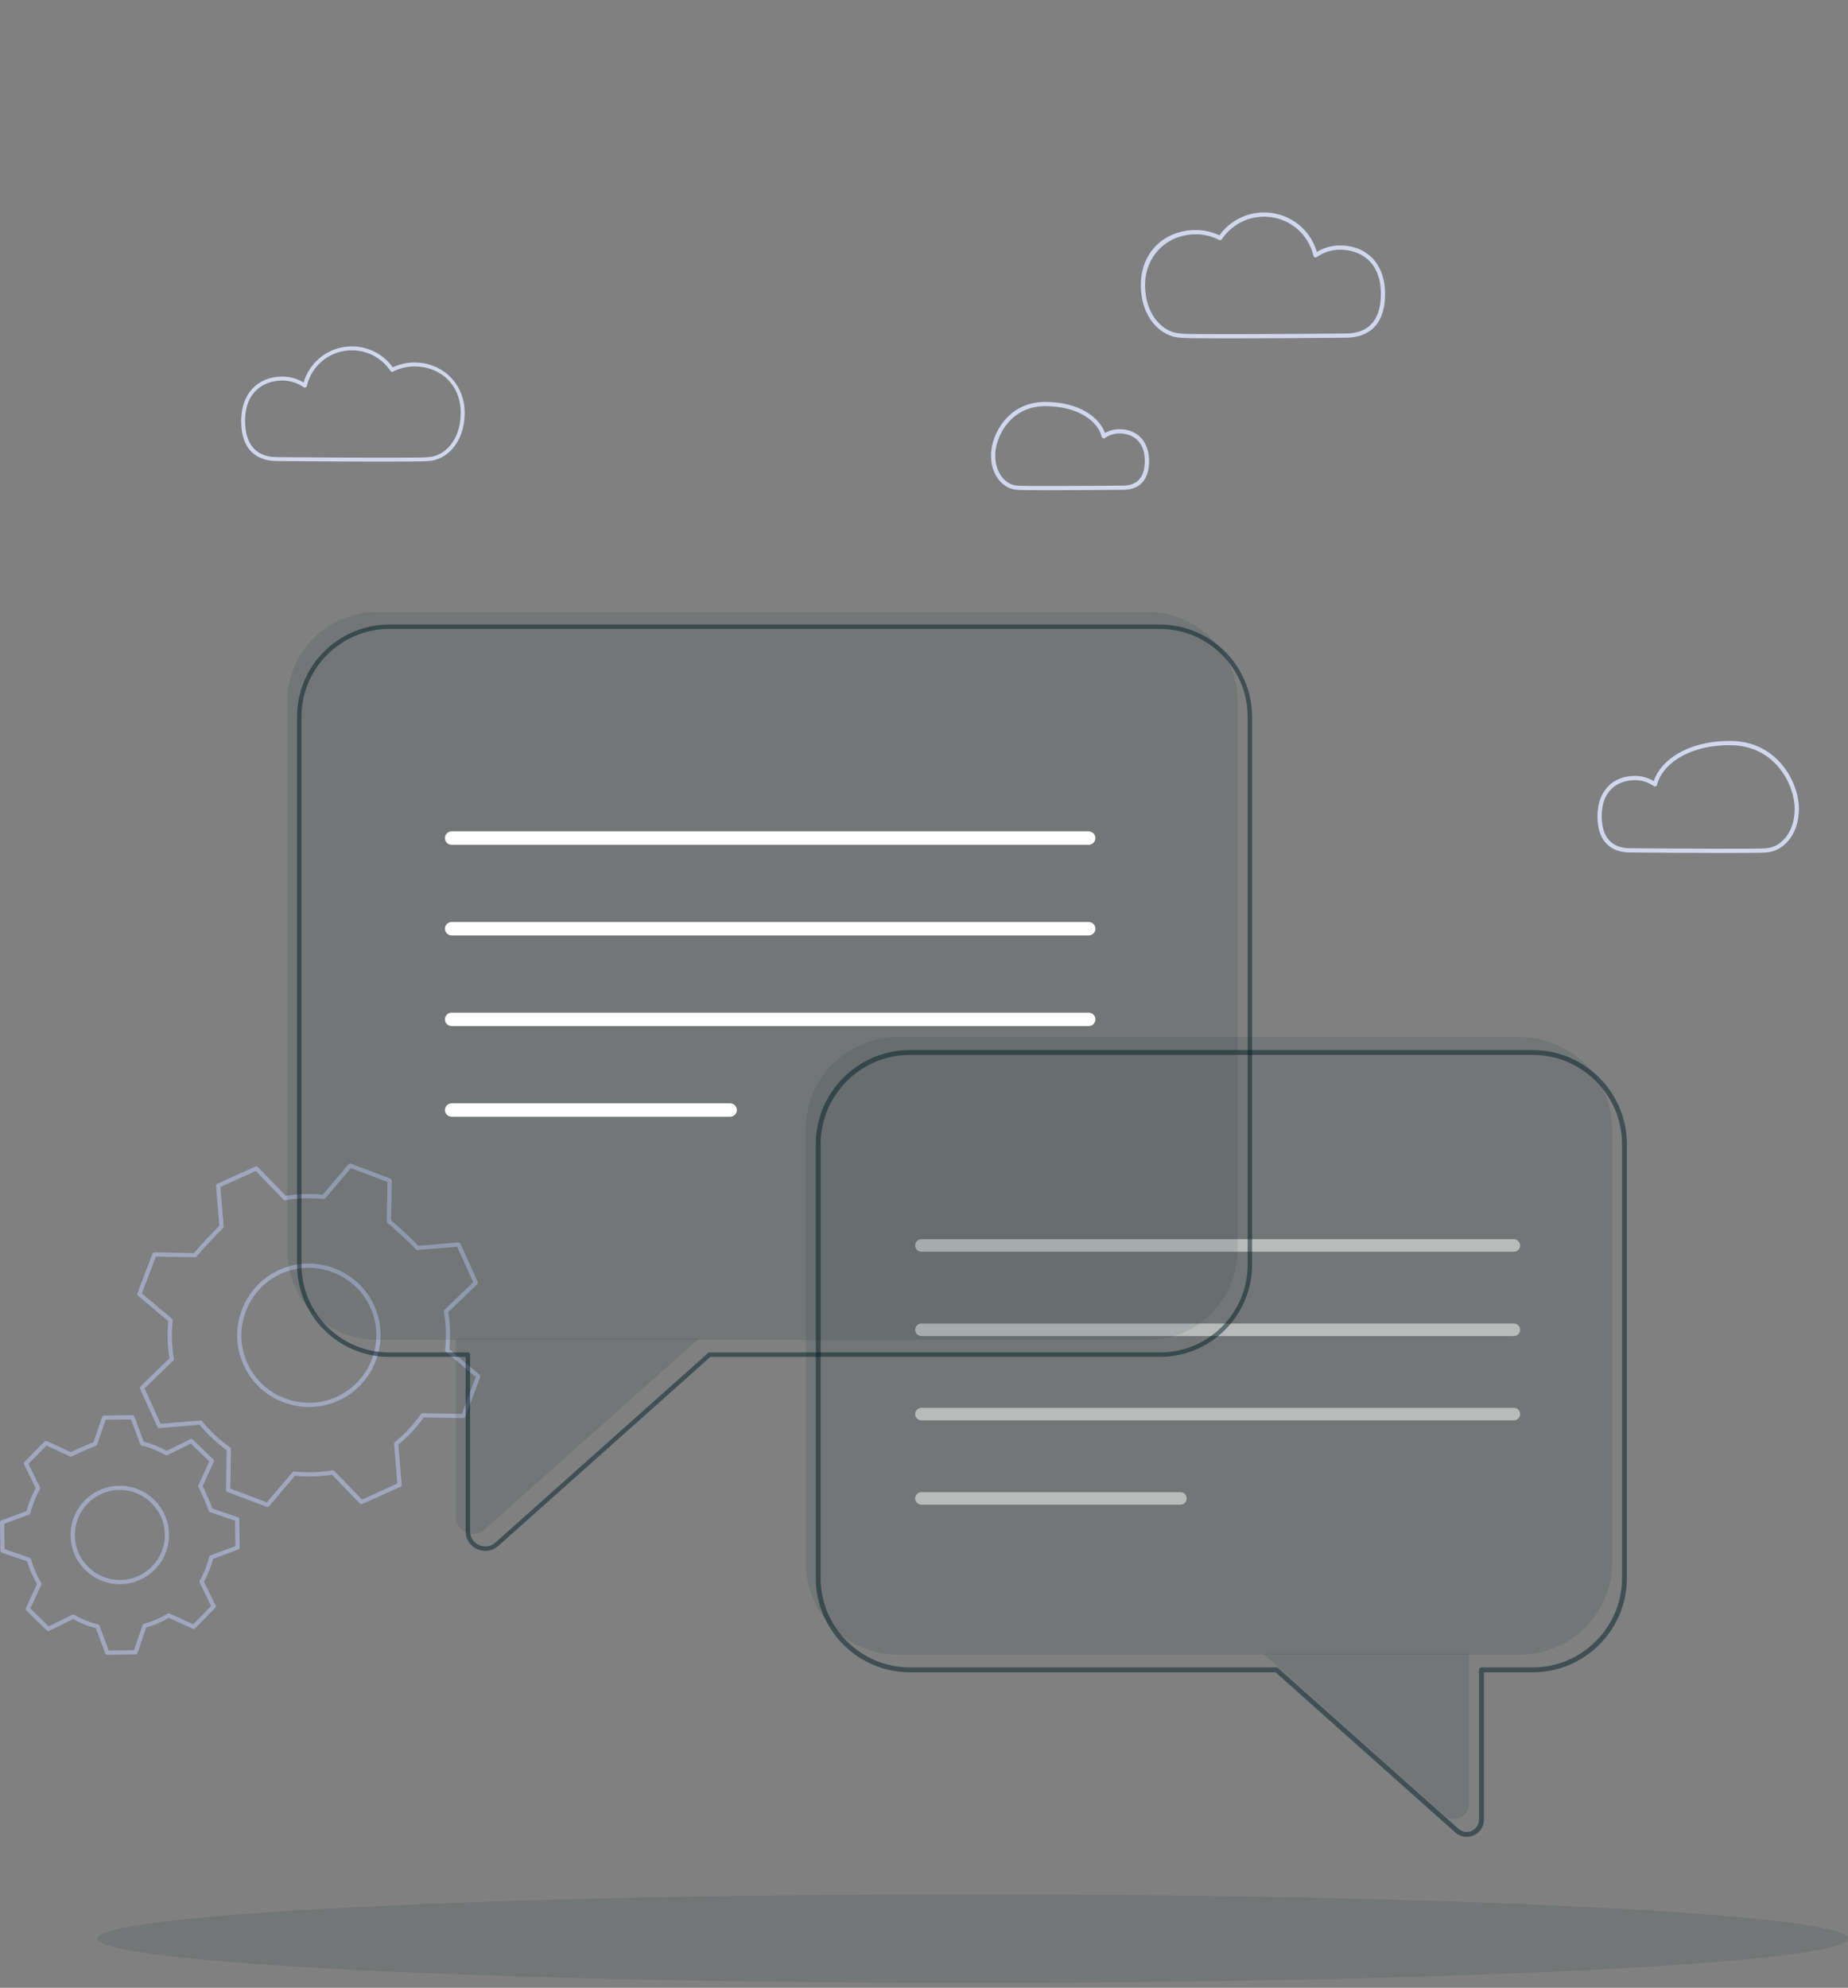 <svg width="265" height="285" viewBox="0 0 265 285" fill="none" xmlns="http://www.w3.org/2000/svg">
<rect x="0" y="0" width="265" height="285" fill="#808080" stroke="none"/>
<g clip-path="url(#clip0_2248_35860)">
<path d="M139.482 284.294C208.804 284.294 265 281.452 265 277.946C265 274.441 208.804 271.599 139.482 271.599C70.161 271.599 13.965 274.441 13.965 277.946C13.965 281.452 70.161 284.294 139.482 284.294Z" fill="#001E27" fill-opacity="0.1"/>
<path d="M15.377 237.258C15.25 237.258 15.138 237.18 15.094 237.061L13.751 233.455C12.611 233.157 11.535 232.728 10.475 232.145L7.055 233.823C6.939 233.88 6.802 233.858 6.709 233.768L3.778 230.917C3.687 230.827 3.661 230.69 3.715 230.573L5.303 227.107C4.707 226.089 4.236 224.999 3.904 223.867L0.261 222.62C0.14 222.58 0.057 222.466 0.055 222.337L2.49782e-05 218.282C-0.002 218.153 0.077 218.037 0.197 217.993L3.809 216.646C4.107 215.505 4.536 214.432 5.118 213.372L3.443 209.959C3.386 209.843 3.409 209.705 3.498 209.612L6.374 206.684C6.463 206.593 6.6 206.567 6.716 206.621L10.157 208.198C10.856 207.841 12.682 207.062 13.396 206.795L14.641 203.158C14.682 203.038 14.796 202.955 14.924 202.953L18.983 202.899C19.112 202.903 19.227 202.978 19.271 203.097L20.614 206.704C21.717 206.989 22.794 207.417 23.894 208.01L27.307 206.336C27.423 206.279 27.561 206.301 27.652 206.391L30.585 209.245C30.676 209.335 30.703 209.472 30.649 209.589L29.062 213.053C29.41 213.737 30.196 215.556 30.461 216.292L34.104 217.539C34.225 217.579 34.308 217.693 34.31 217.822L34.364 221.877C34.365 222.006 34.287 222.122 34.166 222.166L30.554 223.513C30.258 224.649 29.829 225.723 29.246 226.786L30.914 230.182C30.971 230.298 30.948 230.436 30.859 230.527L27.99 233.47C27.9 233.561 27.763 233.587 27.646 233.533L24.206 231.958C23.219 232.544 22.157 233.005 20.967 233.361L19.723 236.997C19.682 237.118 19.568 237.201 19.439 237.203L15.381 237.256H15.376L15.377 237.258ZM10.483 231.498C10.535 231.498 10.586 231.511 10.631 231.537C11.739 232.16 12.858 232.608 14.053 232.904C14.15 232.929 14.229 232.999 14.264 233.093L15.588 236.649L19.219 236.6L20.444 233.017C20.477 232.924 20.552 232.851 20.648 232.823C21.903 232.461 23.009 231.981 24.029 231.357C24.115 231.304 24.221 231.298 24.314 231.34L27.705 232.893L30.276 230.257L28.632 226.91C28.588 226.821 28.591 226.715 28.64 226.628C29.262 225.519 29.71 224.4 30.005 223.21C30.03 223.112 30.1 223.034 30.194 222.998L33.756 221.67L33.707 218.044L30.126 216.818C30.036 216.787 29.964 216.716 29.935 216.625C29.736 216.012 28.756 213.746 28.459 213.21C28.412 213.125 28.408 213.024 28.449 212.936L30.01 209.531L27.385 206.974L24.022 208.625C23.933 208.669 23.828 208.665 23.742 208.618C22.589 207.983 21.468 207.536 20.316 207.253C20.218 207.228 20.138 207.158 20.104 207.064L18.781 203.509L15.149 203.558L13.927 207.129C13.896 207.217 13.828 207.287 13.74 207.318C13.157 207.52 10.879 208.489 10.318 208.802C10.234 208.85 10.133 208.853 10.045 208.814L6.661 207.263L4.085 209.884L5.735 213.245C5.779 213.335 5.776 213.441 5.727 213.527C5.106 214.632 4.658 215.751 4.36 216.946C4.336 217.043 4.266 217.121 4.171 217.156L0.611 218.484L0.66 222.11L4.251 223.339C4.345 223.371 4.417 223.448 4.445 223.544C4.784 224.75 5.263 225.856 5.906 226.928C5.958 227.015 5.963 227.12 5.923 227.21L4.357 230.625L6.98 233.178L10.351 231.524C10.393 231.503 10.439 231.493 10.485 231.493L10.483 231.498ZM17.183 227.138C15.341 227.138 13.6 226.428 12.262 225.131C10.903 223.813 10.147 222.063 10.129 220.202C10.082 218.353 10.771 216.582 12.07 215.22C13.386 213.84 15.149 213.06 17.033 213.021C18.908 212.981 20.697 213.685 22.064 215.002C23.433 216.32 24.205 218.078 24.237 219.953C24.306 223.834 21.205 227.059 17.328 227.137C17.279 227.137 17.23 227.137 17.181 227.137L17.183 227.138ZM17.183 213.627C17.137 213.627 17.093 213.627 17.047 213.627C15.327 213.662 13.715 214.378 12.511 215.639C11.324 216.882 10.695 218.5 10.739 220.191C10.753 221.892 11.446 223.49 12.687 224.694C13.942 225.913 15.589 226.562 17.319 226.529C20.865 226.456 23.698 223.51 23.636 219.961C23.605 218.249 22.9 216.642 21.648 215.437C20.43 214.265 18.849 213.623 17.186 213.623L17.183 213.627Z" fill="#A0A7BF"/>
<path d="M38.365 216.066C38.329 216.066 38.293 216.059 38.258 216.046L32.602 213.918C32.482 213.873 32.403 213.757 32.405 213.628L32.506 207.919C31.061 206.875 29.751 205.653 28.61 204.281L22.864 204.755C22.737 204.767 22.615 204.695 22.562 204.578L20.089 199.119C20.037 199.002 20.063 198.865 20.154 198.776L24.304 194.761C24.021 193.003 23.965 191.26 24.135 189.44L19.788 185.761C19.69 185.678 19.654 185.541 19.7 185.42L21.862 179.755C21.907 179.636 22.02 179.56 22.15 179.56L27.814 179.661C28.517 178.787 30.668 176.506 31.452 175.754L30.979 170.025C30.97 169.898 31.04 169.777 31.157 169.724L36.622 167.249C36.739 167.195 36.876 167.223 36.965 167.314L40.97 171.459C42.668 171.179 44.415 171.122 46.3 171.285L49.98 166.938C50.063 166.84 50.199 166.804 50.319 166.85L55.979 168.981C56.1 169.026 56.178 169.142 56.176 169.271L56.075 174.972C56.926 175.659 59.214 177.792 59.978 178.611L65.718 178.137C65.845 178.126 65.965 178.198 66.019 178.315L68.492 183.775C68.544 183.892 68.518 184.029 68.427 184.119L64.277 188.133C64.561 189.883 64.616 191.628 64.447 193.454L68.772 197.115C68.87 197.198 68.906 197.334 68.861 197.454L66.715 203.137C66.669 203.258 66.553 203.334 66.425 203.333L60.758 203.233C59.753 204.646 58.562 205.925 57.125 207.132L57.597 212.867C57.607 212.994 57.537 213.117 57.42 213.169L51.955 215.644C51.838 215.698 51.701 215.67 51.611 215.579L47.608 211.435C45.852 211.72 44.105 211.776 42.282 211.605L38.595 215.96C38.536 216.03 38.45 216.067 38.363 216.067L38.365 216.066ZM33.016 213.426L38.272 215.403L41.925 211.09C41.99 211.013 42.088 210.974 42.187 210.984C44.069 211.173 45.861 211.116 47.67 210.81C47.769 210.793 47.869 210.826 47.939 210.898L51.904 215.002L56.98 212.703L56.511 207.023C56.502 206.924 56.543 206.828 56.62 206.764C58.114 205.523 59.336 204.211 60.357 202.749C60.416 202.666 60.51 202.622 60.611 202.619L66.224 202.719L68.219 197.436L63.935 193.811C63.859 193.746 63.819 193.648 63.829 193.549C64.017 191.664 63.96 189.872 63.653 188.073C63.637 187.973 63.67 187.874 63.741 187.804L67.852 183.827L65.555 178.756L59.878 179.226C59.782 179.234 59.689 179.196 59.626 179.125C58.99 178.409 56.31 175.908 55.585 175.355C55.508 175.296 55.464 175.205 55.466 175.108L55.567 169.471L50.308 167.492L46.665 171.795C46.601 171.869 46.503 171.909 46.406 171.9C44.454 171.721 42.66 171.78 40.92 172.081C40.82 172.099 40.719 172.065 40.649 171.993L36.682 167.887L31.607 170.186L32.074 175.848C32.082 175.941 32.047 176.032 31.978 176.096C31.305 176.718 28.782 179.39 28.206 180.148C28.148 180.224 28.056 180.268 27.959 180.268L22.357 180.169L20.348 185.435L24.651 189.078C24.728 189.143 24.767 189.241 24.757 189.34C24.568 191.217 24.625 193.01 24.931 194.818C24.948 194.917 24.915 195.017 24.843 195.087L20.734 199.064L23.032 204.133L28.723 203.662C28.822 203.654 28.92 203.694 28.982 203.773C30.163 205.215 31.475 206.44 32.993 207.518C33.075 207.577 33.122 207.672 33.12 207.771L33.021 213.425L33.016 213.426ZM44.322 201.733C43.093 201.733 41.86 201.511 40.67 201.065C38.088 200.097 36.055 198.202 34.948 195.729C33.805 193.287 33.692 190.52 34.632 187.942C35.585 185.331 37.483 183.26 39.976 182.108C42.459 180.961 45.257 180.857 47.852 181.818C50.45 182.778 52.507 184.676 53.645 187.16C54.78 189.64 54.878 192.431 53.918 195.017C52.96 197.599 51.075 199.647 48.608 200.786C47.245 201.417 45.788 201.733 44.322 201.733ZM44.245 181.772C42.872 181.772 41.506 182.069 40.229 182.659C37.884 183.742 36.099 185.692 35.201 188.151C34.316 190.575 34.422 193.176 35.497 195.476C36.54 197.805 38.451 199.585 40.881 200.496C43.338 201.418 45.992 201.325 48.351 200.235C53.182 198.005 55.308 192.254 53.089 187.413C52.019 185.077 50.083 183.291 47.637 182.387C46.529 181.976 45.382 181.772 44.242 181.772H44.245Z" fill="#A0A7BF"/>
<path d="M218.006 237.227H128.704C121.443 237.227 115.548 231.332 115.548 224.07L115.548 161.866C115.548 154.604 121.443 148.709 128.704 148.709H218.006C225.268 148.709 231.163 154.604 231.163 161.866V224.07C231.163 231.332 225.268 237.227 218.006 237.227Z" fill="#001E27" fill-opacity="0.1"/>
<path d="M210.658 237.092V258.703C210.658 260.531 208.498 261.499 207.134 260.283L181.107 237.092H210.658Z" fill="#001E27" fill-opacity="0.1"/>
<g opacity="0.5">
<path d="M217.089 179.473H132.131C131.636 179.473 131.233 179.071 131.233 178.576C131.233 178.08 131.636 177.678 132.131 177.678H217.089C217.584 177.678 217.987 178.08 217.987 178.576C217.987 179.071 217.584 179.473 217.089 179.473Z" fill="white"/>
<path d="M217.089 191.561H132.131C131.635 191.561 131.233 191.159 131.233 190.663C131.233 190.168 131.635 189.766 132.131 189.766H217.089C217.584 189.766 217.986 190.168 217.986 190.663C217.986 191.159 217.584 191.561 217.089 191.561Z" fill="white"/>
<path d="M217.089 203.649H132.131C131.635 203.649 131.233 203.246 131.233 202.751C131.233 202.256 131.635 201.853 132.131 201.853H217.089C217.584 201.853 217.986 202.256 217.986 202.751C217.986 203.246 217.584 203.649 217.089 203.649Z" fill="white"/>
<path d="M169.267 215.737H132.131C131.635 215.737 131.233 215.334 131.233 214.839C131.233 214.344 131.635 213.941 132.131 213.941H169.267C169.762 213.941 170.165 214.344 170.165 214.839C170.165 215.334 169.762 215.737 169.267 215.737Z" fill="white"/>
</g>
<path d="M210.314 263.364C209.726 263.364 209.148 263.149 208.683 262.735L182.911 239.77H130.487C123.039 239.77 116.982 233.711 116.982 226.265V164.06C116.982 156.613 123.041 150.555 130.487 150.555H219.789C227.236 150.555 233.294 156.614 233.294 164.06V226.265C233.294 233.713 227.236 239.77 219.789 239.77H212.789V260.896C212.789 261.88 212.23 262.742 211.333 263.146C211.002 263.294 210.656 263.366 210.314 263.366V263.364ZM130.485 151.249C123.422 151.249 117.677 156.996 117.677 164.057V226.262C117.677 233.325 123.424 239.07 130.485 239.07H183.043C183.128 239.07 183.211 239.101 183.274 239.158L209.146 262.212C209.674 262.681 210.401 262.794 211.046 262.506C211.691 262.217 212.09 261.598 212.09 260.893V239.418C212.09 239.226 212.247 239.07 212.439 239.07H219.787C226.85 239.07 232.595 233.323 232.595 226.262V164.057C232.595 156.994 226.848 151.249 219.787 151.249H130.485Z" fill="#001E27" fill-opacity="0.5"/>
<path d="M164.59 87.746H54.067C46.945 87.746 41.172 93.519 41.172 100.64V179.216C41.172 186.337 46.945 192.11 54.067 192.11H164.59C171.711 192.11 177.484 186.337 177.484 179.216V100.64C177.484 93.519 171.711 87.746 164.59 87.746Z" fill="#001E27" fill-opacity="0.1"/>
<path d="M65.348 191.949V217.428C65.348 219.582 67.894 220.724 69.504 219.292L100.189 191.949H65.349H65.348Z" fill="#001E27" fill-opacity="0.1"/>
<path d="M69.597 222.363C69.208 222.363 68.813 222.28 68.435 222.112C67.41 221.653 66.773 220.668 66.773 219.546V194.546H55.808C48.524 194.546 42.598 188.62 42.598 181.336V102.76C42.598 95.475 48.524 89.549 55.808 89.549H166.331C173.616 89.549 179.542 95.475 179.542 102.76V181.336C179.542 188.62 173.616 194.546 166.331 194.546H101.868L71.456 221.646C70.925 222.119 70.267 222.365 69.595 222.365L69.597 222.363ZM55.81 90.181C48.876 90.181 43.233 95.824 43.233 102.758V181.334C43.233 188.268 48.876 193.911 55.81 193.911H67.091C67.265 193.911 67.409 194.052 67.409 194.228V219.546C67.409 220.416 67.903 221.178 68.696 221.534C69.489 221.889 70.387 221.75 71.037 221.172L101.539 193.992C101.598 193.94 101.673 193.912 101.749 193.912H166.333C173.267 193.912 178.91 188.27 178.91 181.336V102.76C178.91 95.825 173.267 90.183 166.333 90.183H55.81V90.181Z" fill="#001E27" fill-opacity="0.5"/>
<path d="M156.114 121.125H64.766C64.233 121.125 63.801 120.693 63.801 120.161C63.801 119.628 64.233 119.196 64.766 119.196H156.114C156.647 119.196 157.079 119.628 157.079 120.161C157.079 120.693 156.647 121.125 156.114 121.125Z" fill="white"/>
<path d="M156.114 134.122H64.766C64.233 134.122 63.801 133.69 63.801 133.157C63.801 132.625 64.233 132.193 64.766 132.193H156.114C156.647 132.193 157.079 132.625 157.079 133.157C157.079 133.69 156.647 134.122 156.114 134.122Z" fill="white"/>
<path d="M156.114 147.119H64.766C64.233 147.119 63.801 146.687 63.801 146.154C63.801 145.622 64.233 145.19 64.766 145.19H156.114C156.647 145.19 157.079 145.622 157.079 146.154C157.079 146.687 156.647 147.119 156.114 147.119Z" fill="white"/>
<path d="M104.697 160.116H64.766C64.233 160.116 63.801 159.684 63.801 159.151C63.801 158.618 64.233 158.187 64.766 158.187H104.697C105.23 158.187 105.661 158.618 105.661 159.151C105.661 159.684 105.23 160.116 104.697 160.116Z" fill="white"/>
<path d="M176.098 48.516C172.559 48.516 169.755 48.491 169.243 48.419C166.503 48.288 163.596 45.597 163.596 40.866C163.596 36.135 166.985 32.985 171.478 32.985C172.663 32.985 173.8 33.243 174.861 33.748C176.342 31.683 178.717 30.458 181.266 30.458C184.801 30.458 187.853 32.767 188.829 36.121C189.834 35.514 190.978 35.194 192.159 35.194C196.084 35.194 198.619 37.917 198.619 42.129C198.619 47.602 195.111 48.419 193.021 48.419C190.623 48.442 182.248 48.514 176.096 48.514L176.098 48.516ZM171.477 33.593C167.329 33.593 164.202 36.719 164.202 40.868C164.202 45.229 166.819 47.703 169.282 47.815C169.308 47.815 169.333 47.82 169.357 47.828C170.04 47.971 183.884 47.9 193.019 47.815C195.299 47.815 198.013 46.829 198.013 42.132C198.013 37.435 194.989 35.804 192.159 35.804C190.958 35.804 189.803 36.167 188.816 36.856C188.733 36.913 188.627 36.926 188.534 36.891C188.439 36.855 188.369 36.775 188.347 36.677C187.573 33.375 184.661 31.067 181.266 31.067C178.83 31.067 176.567 32.278 175.213 34.306C175.126 34.435 174.959 34.479 174.82 34.407C173.777 33.867 172.653 33.593 171.477 33.593Z" fill="#D1D7ED"/>
<path d="M55.186 66.19C49.557 66.19 41.902 66.123 39.706 66.104C37.795 66.104 34.583 65.356 34.583 60.346C34.583 56.489 36.905 53.998 40.498 53.998C41.578 53.998 42.622 54.29 43.541 54.844C44.437 51.776 47.228 49.664 50.462 49.664C52.794 49.664 54.968 50.784 56.323 52.672C57.294 52.209 58.334 51.975 59.417 51.975C63.529 51.975 66.632 55.075 66.632 59.189C66.632 63.52 63.969 65.982 61.462 66.102C60.991 66.167 58.423 66.19 55.187 66.19H55.186ZM40.498 54.562C37.91 54.562 35.147 56.082 35.147 60.346C35.147 64.61 37.629 65.54 39.709 65.54C48.067 65.617 60.729 65.683 61.366 65.55C61.389 65.543 61.402 65.542 61.426 65.54C63.676 65.438 66.068 63.176 66.068 59.189C66.068 55.202 63.209 52.538 59.417 52.538C58.342 52.538 57.314 52.789 56.361 53.283C56.233 53.35 56.077 53.309 55.997 53.19C54.759 51.336 52.69 50.228 50.464 50.228C47.36 50.228 44.698 52.336 43.991 55.355C43.97 55.447 43.905 55.522 43.817 55.554C43.73 55.587 43.631 55.575 43.554 55.522C42.652 54.893 41.596 54.559 40.498 54.559V54.562Z" fill="#D1D7ED"/>
<path d="M150.343 70.29C148.069 70.29 146.255 70.273 145.841 70.228C144.033 70.144 142.11 68.383 142.11 65.279C142.11 63.639 142.827 61.75 143.979 60.349C145.002 59.106 146.852 57.625 149.864 57.625C154.765 57.625 157.673 59.864 158.449 62.08C159.083 61.723 159.791 61.537 160.525 61.537C163.105 61.537 164.774 63.324 164.774 66.089C164.774 69.692 162.459 70.229 161.077 70.229C158.991 70.249 154.053 70.29 150.343 70.29ZM145.931 69.631C146.48 69.721 155.28 69.675 161.075 69.621C162.488 69.621 164.168 69.009 164.168 66.088C164.168 63.166 162.286 62.141 160.526 62.141C159.78 62.141 159.06 62.368 158.446 62.796C158.363 62.853 158.257 62.866 158.164 62.831C158.069 62.795 157.999 62.715 157.976 62.617C157.481 60.504 154.733 58.231 149.866 58.231C147.091 58.231 145.39 59.592 144.45 60.734C143.174 62.285 142.72 64.098 142.72 65.279C142.72 68.007 144.342 69.553 145.871 69.623C145.892 69.623 145.911 69.626 145.931 69.633V69.631ZM145.934 69.631C145.934 69.631 145.941 69.633 145.944 69.635C145.941 69.635 145.938 69.633 145.934 69.631Z" fill="#D1D7ED"/>
<path d="M247.57 122.3C242.517 122.3 235.691 122.241 233.726 122.222C231.99 122.222 229.074 121.544 229.074 117C229.074 113.507 231.179 111.248 234.436 111.248C235.396 111.248 236.323 111.503 237.146 111.985C238.076 109.142 241.789 106.233 248.104 106.233C251.931 106.233 254.282 108.115 255.583 109.694C257.049 111.475 257.96 113.876 257.96 115.96C257.96 119.884 255.54 122.114 253.263 122.22C252.792 122.279 250.473 122.298 247.57 122.298V122.3ZM234.438 111.856C232.139 111.856 229.682 113.207 229.682 117.001C229.682 120.796 231.883 121.617 233.729 121.617C241.201 121.686 252.526 121.746 253.166 121.627C253.188 121.622 253.209 121.617 253.232 121.617C255.229 121.526 257.354 119.514 257.354 115.964C257.354 114.435 256.765 112.087 255.115 110.082C253.9 108.604 251.695 106.843 248.106 106.843C241.82 106.843 238.265 109.792 237.623 112.532C237.6 112.63 237.53 112.71 237.436 112.746C237.341 112.782 237.235 112.768 237.154 112.711C236.352 112.153 235.412 111.856 234.438 111.856ZM253.163 121.627C253.163 121.627 253.158 121.627 253.157 121.629C253.158 121.629 253.161 121.629 253.163 121.627Z" fill="#D1D7ED"/>
</g>
<defs>
<clipPath id="clip0_2248_35860">
<rect width="265" height="284.294" fill="white"/>
</clipPath>
</defs>
</svg>
